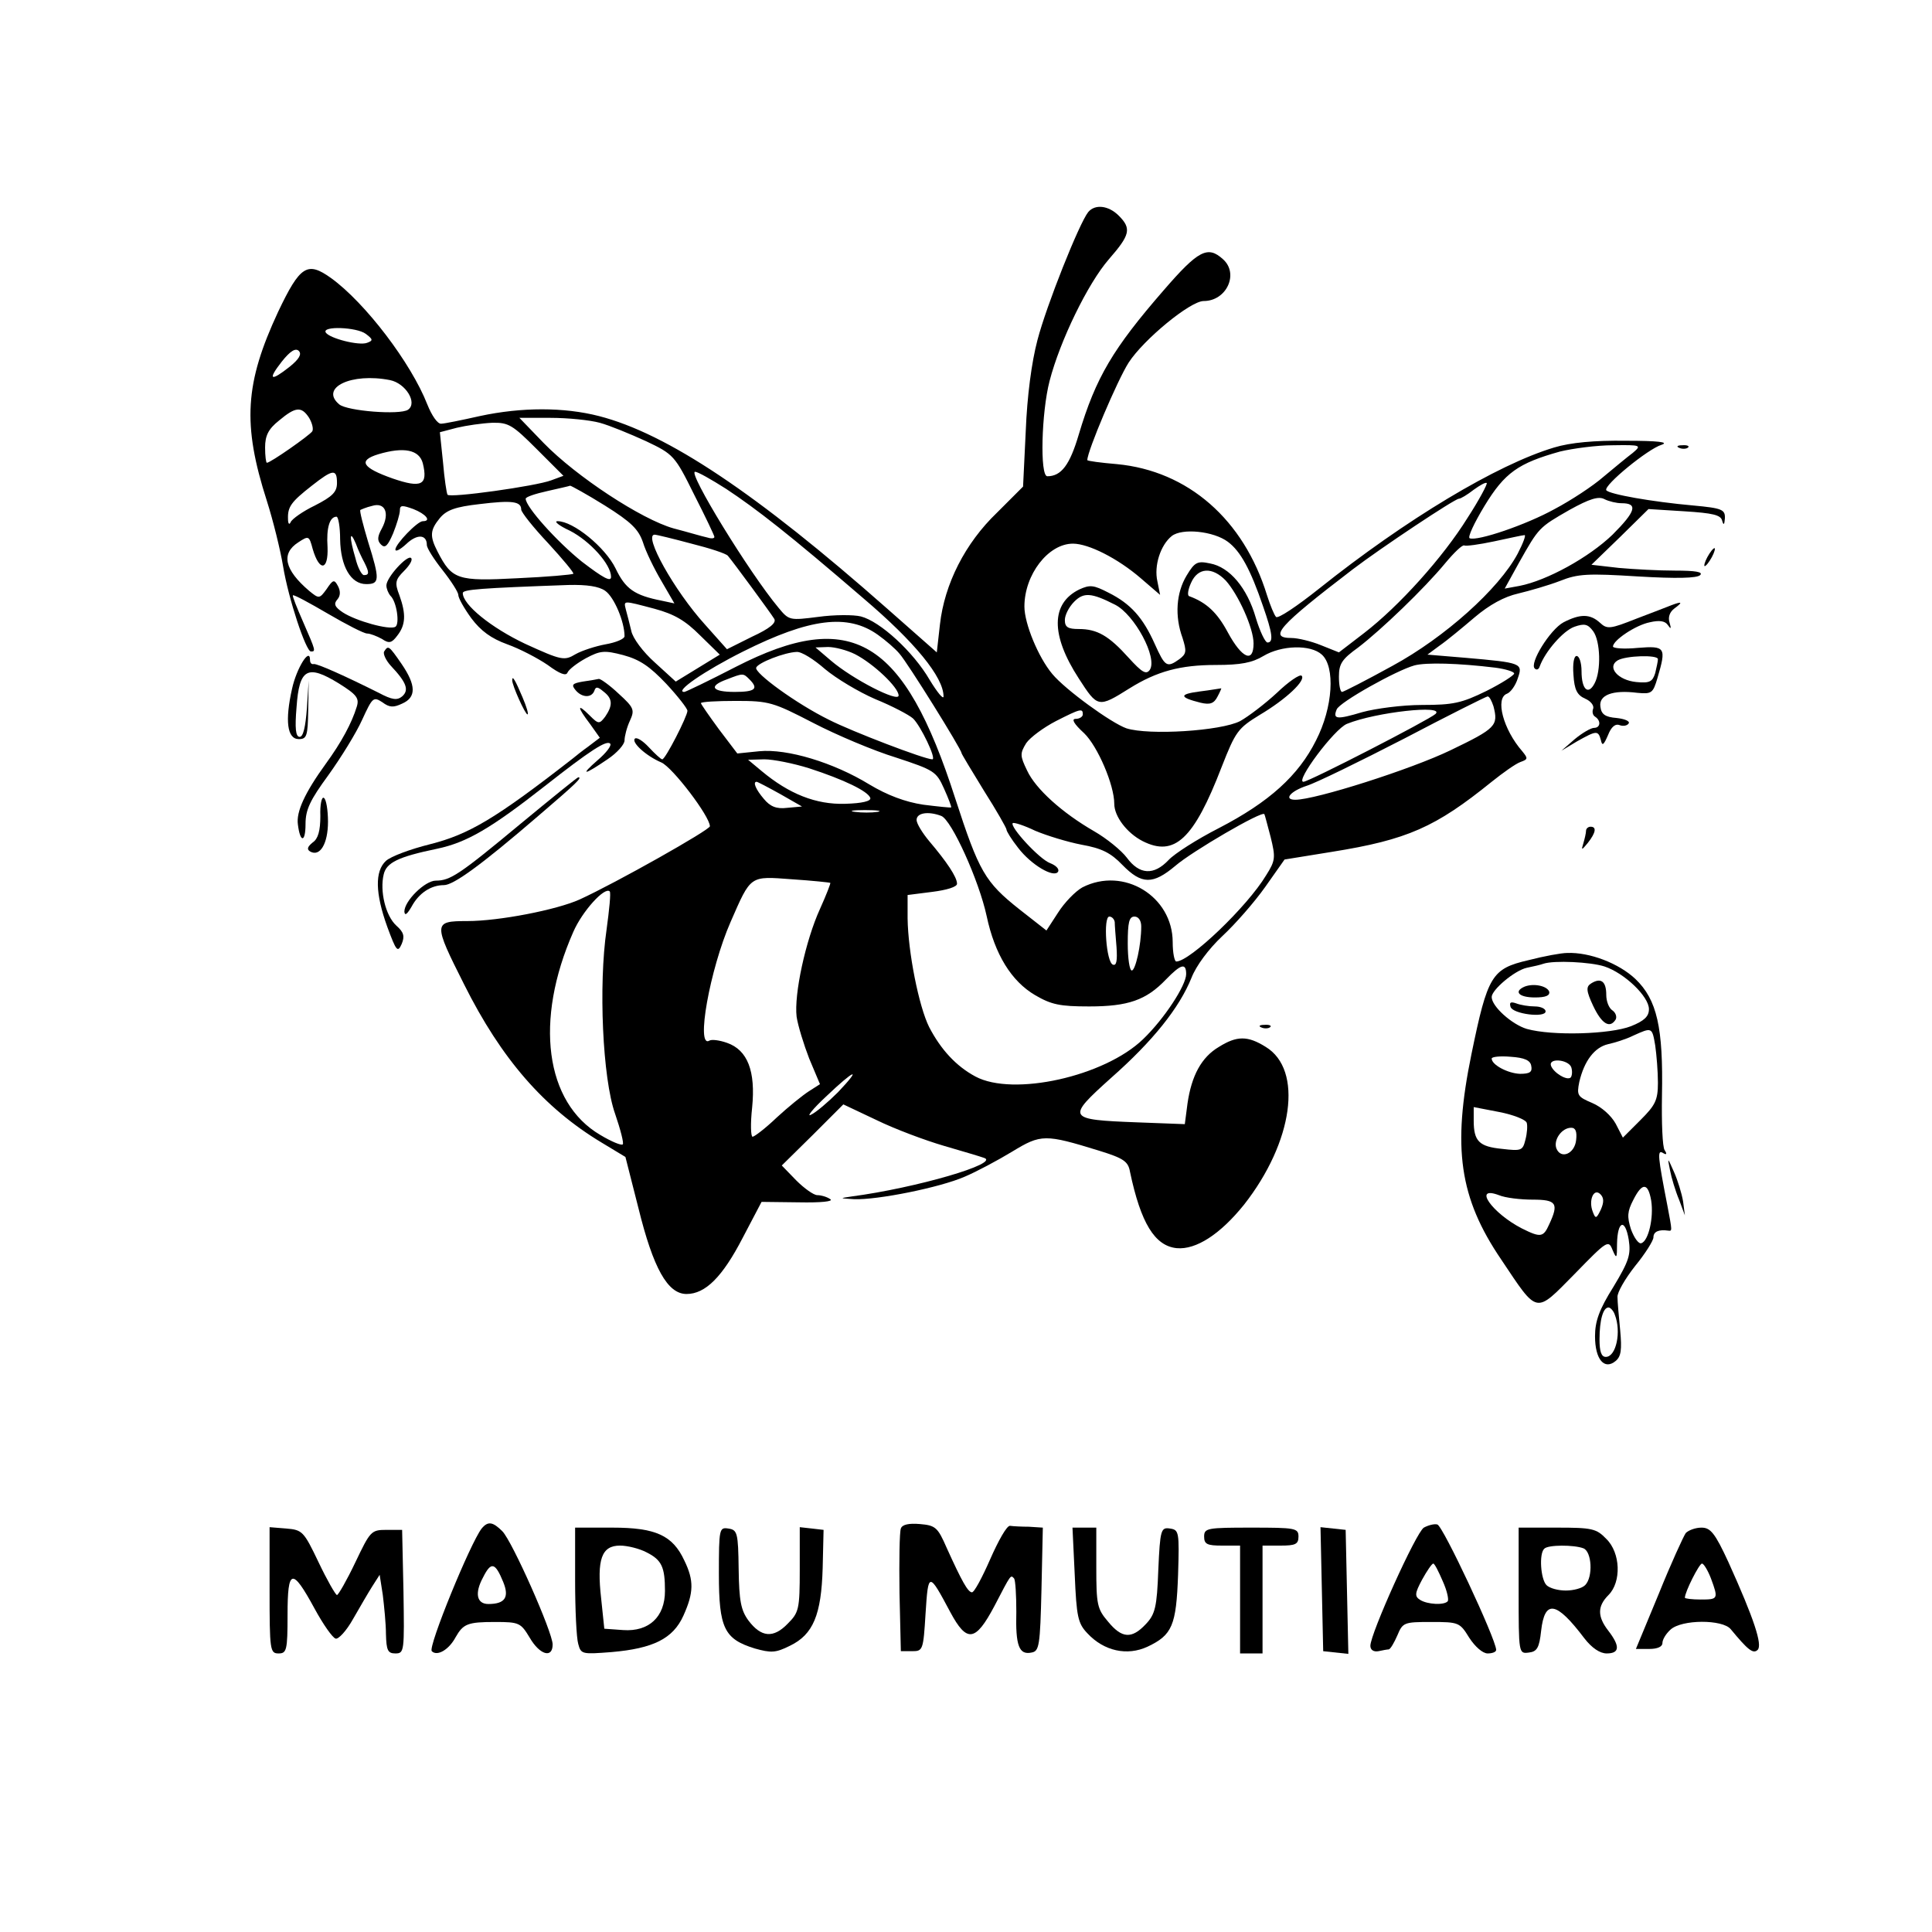 <?xml version="1.0" standalone="no"?>
<!DOCTYPE svg PUBLIC "-//W3C//DTD SVG 20010904//EN"
 "http://www.w3.org/TR/2001/REC-SVG-20010904/DTD/svg10.dtd">
<svg version="1.0" xmlns="http://www.w3.org/2000/svg"
 width="430pt" height="430pt" viewBox="0 0 430 430"
 preserveAspectRatio="xMidYMid meet">

<g transform="translate(0,430) scale(0.1,-0.1)"
fill="#000000" stroke="none">
<path d="M2422 3828 c-20 -25 -93 -208 -113 -285 -13 -49 -23 -125 -26 -202
l-6 -124 -58 -58 c-71 -68 -117 -159 -127 -249 l-7 -62 -110 97 c-291 257
-490 390 -642 429 -78 20 -172 20 -265 0 -40 -9 -79 -17 -86 -17 -8 -1 -21 18
-31 43 -36 92 -138 226 -214 281 -53 38 -69 28 -118 -75 -74 -159 -80 -250
-25 -421 14 -44 30 -109 36 -145 12 -73 51 -190 62 -190 11 0 11 1 -17 65 -14
32 -25 59 -23 60 2 2 37 -17 78 -41 41 -24 80 -44 87 -44 7 0 22 -6 33 -12 16
-11 22 -9 34 7 19 24 20 48 5 90 -11 28 -9 35 10 54 13 13 20 25 16 29 -8 8
-55 -43 -55 -61 0 -7 4 -17 9 -23 14 -13 21 -63 11 -69 -13 -8 -88 13 -117 32
-18 12 -21 19 -12 29 7 8 7 19 1 30 -8 15 -11 14 -25 -7 -16 -22 -17 -22 -39
-4 -55 47 -63 83 -24 108 23 15 24 15 32 -15 15 -51 35 -48 33 4 -3 44 5 68
20 68 4 0 8 -23 8 -50 1 -61 24 -100 58 -100 30 0 31 9 4 95 -11 37 -19 68
-17 70 2 1 13 6 26 9 29 9 40 -16 22 -50 -10 -18 -11 -27 -2 -36 9 -9 15 -3
27 25 8 20 15 43 15 51 0 12 5 12 30 3 28 -11 41 -27 21 -27 -12 0 -61 -51
-61 -63 0 -6 11 0 24 12 24 23 46 22 46 -2 0 -7 16 -32 35 -56 19 -24 35 -49
35 -55 0 -7 13 -30 29 -52 21 -28 44 -45 80 -58 28 -10 68 -31 90 -46 27 -20
41 -25 44 -17 3 7 21 21 41 32 32 17 41 18 83 7 37 -10 59 -25 96 -64 26 -28
47 -55 47 -60 0 -12 -49 -108 -56 -108 -3 0 -16 12 -30 27 -13 14 -27 23 -31
19 -8 -8 24 -38 59 -53 25 -11 108 -120 108 -142 0 -8 -209 -126 -290 -163
-51 -23 -179 -48 -250 -48 -76 0 -76 -4 -7 -141 83 -166 178 -275 306 -352
l53 -32 29 -114 c33 -134 65 -191 107 -191 42 0 80 38 125 125 l42 80 83 -1
c49 -1 78 2 70 7 -7 5 -20 9 -29 9 -8 0 -29 15 -47 33 l-32 33 69 68 68 68 74
-35 c41 -20 108 -45 149 -57 41 -12 82 -24 90 -27 38 -12 -151 -67 -295 -86
-27 -4 -27 -4 6 -6 52 -2 191 26 246 50 26 11 73 36 106 56 64 39 73 39 193 2
55 -17 65 -24 69 -47 24 -114 55 -165 104 -170 43 -4 97 31 150 97 109 139
132 300 48 351 -40 25 -64 25 -104 0 -39 -23 -61 -64 -70 -126 l-6 -46 -106 4
c-157 6 -158 9 -58 99 93 82 152 156 179 223 10 26 38 64 69 93 28 26 71 75
95 109 l43 61 105 17 c169 27 231 55 356 156 25 20 53 40 64 44 17 6 17 8 4
24 -42 48 -61 118 -34 128 8 3 19 18 24 34 12 34 9 35 -117 46 l-84 7 27 20
c16 11 51 40 78 63 33 28 66 46 97 53 25 6 67 18 93 28 40 16 62 17 174 10 85
-5 131 -4 138 3 7 7 -10 10 -56 10 -36 0 -92 3 -125 6 l-61 7 64 62 63 62 80
-5 c63 -4 81 -8 84 -21 3 -11 5 -9 6 5 1 20 -6 23 -71 29 -90 8 -187 25 -193
34 -6 11 93 92 123 101 18 6 -8 9 -79 9 -70 1 -124 -4 -160 -15 -127 -38 -330
-160 -523 -314 -49 -39 -92 -68 -96 -63 -4 4 -13 26 -20 48 -52 169 -176 277
-334 292 -36 3 -66 7 -66 9 0 20 67 178 92 217 33 51 137 137 167 137 51 0 79
61 43 93 -34 31 -55 20 -132 -69 -113 -130 -151 -194 -189 -321 -20 -68 -39
-93 -70 -93 -17 0 -13 143 5 212 23 89 85 217 132 271 47 54 51 68 22 97 -23
23 -53 26 -68 8z m-1608 -271 c16 -12 17 -15 3 -20 -18 -7 -84 10 -92 23 -9
15 69 12 89 -3z m-169 -73 c-43 -34 -50 -30 -18 11 19 24 31 31 38 24 7 -7 1
-18 -20 -35z m223 -30 c35 -7 62 -51 40 -66 -18 -12 -135 -3 -153 12 -44 37
27 71 113 54z m-180 -84 c7 -12 10 -25 7 -30 -6 -9 -93 -70 -101 -70 -2 0 -4
15 -4 34 0 26 7 41 31 60 37 31 50 32 67 6z m647 -11 c22 -6 68 -25 103 -41
61 -29 64 -32 107 -119 25 -49 45 -91 45 -94 0 -4 -8 -4 -17 -1 -10 2 -43 12
-74 20 -71 20 -216 115 -289 190 l-54 56 69 0 c39 0 88 -5 110 -11z m-140 -59
l59 -59 -27 -10 c-34 -13 -227 -40 -231 -32 -2 3 -7 36 -10 72 l-7 67 38 10
c21 5 56 10 78 11 37 1 46 -5 100 -59z m2439 -8 c-12 -9 -41 -33 -65 -53 -24
-21 -73 -53 -109 -72 -63 -35 -172 -72 -189 -65 -5 2 10 34 33 72 45 74 75 95
168 121 29 7 82 14 118 14 63 1 64 0 44 -17z m-2693 -23 c12 -49 -3 -56 -67
-34 -68 24 -78 40 -32 54 57 17 91 10 99 -20z m-191 -44 c0 -20 -10 -30 -49
-50 -27 -13 -51 -30 -54 -37 -3 -7 -6 -4 -6 7 -1 27 7 38 53 74 47 37 56 38
56 6z m866 -13 c68 -45 140 -101 306 -244 114 -97 178 -175 178 -218 0 -8 -14
9 -31 37 -36 62 -110 130 -153 141 -16 4 -59 4 -95 -1 -63 -8 -65 -8 -88 20
-66 79 -203 303 -186 303 6 0 36 -17 69 -38z m1650 -65 c-54 -87 -152 -196
-230 -256 l-56 -43 -40 16 c-22 9 -52 16 -65 16 -53 0 -30 26 136 153 63 48
227 157 236 157 4 0 19 9 33 20 14 10 26 17 29 15 2 -2 -17 -38 -43 -78z
m-1920 28 c59 -37 75 -53 85 -82 6 -20 25 -59 41 -86 l29 -50 -28 6 c-61 12
-81 26 -103 72 -23 47 -94 105 -129 105 -9 0 3 -10 27 -21 45 -23 92 -75 92
-103 0 -12 -18 -2 -65 34 -56 45 -125 122 -125 140 0 4 21 11 48 17 26 6 49
11 51 12 2 0 37 -19 77 -44z m2263 5 c37 0 32 -18 -20 -70 -53 -51 -146 -102
-207 -114 l-33 -6 32 58 c44 78 44 78 112 117 45 25 65 31 78 24 10 -5 27 -9
38 -9z m-2449 -14 c0 -6 27 -40 60 -75 33 -36 58 -66 56 -68 -2 -2 -58 -7
-125 -10 -133 -7 -145 -3 -177 59 -18 35 -17 48 5 75 15 18 35 25 88 31 73 9
93 6 93 -12z m1573 -72 c28 -21 50 -61 78 -143 21 -60 24 -81 10 -81 -5 0 -17
25 -26 55 -19 66 -58 113 -102 121 -28 6 -34 3 -52 -27 -23 -38 -27 -90 -9
-139 9 -29 9 -35 -7 -47 -28 -20 -32 -17 -55 34 -26 58 -53 89 -103 114 -33
17 -41 18 -65 7 -63 -31 -64 -101 -1 -198 42 -65 43 -66 113 -22 61 38 113 52
192 52 56 0 81 5 106 20 40 24 105 26 130 3 30 -27 25 -117 -13 -191 -39 -78
-104 -137 -216 -195 -49 -25 -99 -57 -112 -71 -33 -35 -65 -33 -93 5 -12 16
-45 43 -73 59 -71 41 -130 94 -149 135 -16 33 -16 38 -2 61 9 13 39 35 66 49
55 28 60 29 60 15 0 -5 -7 -10 -16 -10 -10 0 -4 -11 19 -32 30 -29 67 -115 67
-157 0 -28 28 -65 63 -83 71 -36 114 4 176 165 31 79 36 86 85 116 59 35 103
77 93 87 -4 4 -29 -13 -55 -38 -27 -25 -64 -53 -82 -63 -43 -22 -203 -32 -253
-16 -34 12 -136 86 -165 121 -31 37 -62 112 -62 150 0 71 53 140 108 140 35 0
100 -33 151 -77 l43 -37 -6 30 c-8 35 7 81 32 101 23 18 93 11 125 -13z
m-1922 -46 c11 -22 11 -28 -1 -28 -5 0 -14 17 -19 38 -14 47 -13 65 1 32 5
-14 14 -33 19 -42z m728 42 c40 -10 77 -22 81 -27 12 -14 95 -127 103 -140 6
-9 -10 -22 -49 -40 l-56 -28 -49 55 c-68 75 -138 200 -112 200 4 0 41 -9 82
-20z m1839 -22 c-42 -79 -163 -187 -279 -250 -58 -32 -109 -58 -112 -58 -4 0
-7 15 -7 34 0 29 7 39 43 65 51 39 147 131 194 188 20 24 38 41 42 39 3 -2 33
2 66 9 33 7 64 14 68 14 4 1 -3 -18 -15 -41z m-650 -60 c28 -31 62 -106 62
-140 0 -45 -26 -33 -57 24 -24 45 -48 67 -86 81 -5 1 -3 15 4 30 15 34 47 36
77 5z m-1381 -23 c20 -14 43 -69 43 -101 0 -6 -19 -14 -42 -18 -22 -4 -53 -14
-67 -22 -25 -15 -31 -14 -112 23 -76 36 -139 87 -139 113 0 8 39 11 235 18 41
1 68 -3 82 -13z m1135 -31 c43 -22 95 -118 77 -145 -8 -11 -17 -6 -47 27 -44
49 -70 64 -111 64 -24 0 -31 4 -31 20 0 11 9 29 21 41 21 21 38 20 91 -7z
m-1025 -9 c44 -12 68 -26 101 -59 l44 -43 -49 -30 -49 -30 -46 42 c-27 24 -50
55 -53 71 -4 16 -9 37 -12 47 -5 21 -8 21 64 2z m497 -58 c17 -12 39 -31 48
-42 18 -20 138 -213 138 -221 0 -2 23 -40 50 -84 28 -44 50 -83 50 -86 0 -4
11 -22 26 -41 29 -38 80 -68 89 -53 3 6 -5 14 -18 19 -24 9 -90 81 -83 89 3 2
25 -5 50 -17 26 -11 72 -25 103 -31 45 -8 65 -18 91 -45 43 -44 68 -44 118 -2
37 32 193 123 198 115 1 -1 7 -25 14 -51 11 -45 11 -52 -10 -85 -42 -70 -170
-192 -200 -192 -4 0 -8 19 -8 43 0 102 -109 169 -201 122 -16 -9 -40 -34 -54
-56 l-26 -40 -60 47 c-77 61 -90 84 -143 247 -114 355 -230 425 -488 293 -60
-31 -112 -56 -115 -56 -23 0 45 47 131 90 148 74 233 85 300 37z m-51 -43 c41
-21 97 -74 97 -92 0 -16 -102 36 -151 78 l-34 29 28 1 c15 0 42 -7 60 -16z
m-67 -33 c25 -21 75 -51 112 -67 37 -15 75 -35 84 -43 17 -16 53 -91 43 -91
-17 0 -179 62 -230 88 -73 36 -166 104 -162 116 4 11 63 34 90 35 11 1 39 -17
63 -38z m1492 3 c23 -3 42 -9 42 -13 0 -4 -28 -22 -62 -39 -55 -27 -74 -31
-143 -31 -44 0 -104 -8 -133 -16 -57 -17 -66 -16 -57 6 6 16 133 87 173 98 26
7 98 5 180 -5z m-1660 -26 c21 -21 13 -28 -33 -28 -51 0 -59 13 -17 28 36 14
36 14 50 0z m1656 -60 c11 -43 6 -49 -96 -98 -87 -42 -300 -110 -345 -110 -27
0 -11 19 25 31 20 6 118 54 217 105 99 52 183 94 186 94 4 0 9 -10 13 -22z
m-1514 -37 c52 -27 135 -62 184 -77 85 -28 90 -31 107 -69 10 -22 17 -41 16
-42 -2 -1 -30 2 -62 6 -40 6 -80 21 -120 45 -80 49 -183 80 -245 74 l-49 -5
-41 54 c-22 30 -40 56 -40 58 0 3 35 5 78 5 74 0 83 -3 172 -49z m1385 20
c-14 -13 -282 -151 -294 -151 -19 0 69 118 97 129 64 26 219 43 197 22z
m-1394 -121 c77 -25 131 -51 136 -66 2 -7 -18 -12 -56 -13 -65 -2 -125 22
-186 73 l-30 25 36 1 c20 0 65 -9 100 -20z m-65 -57 l49 -28 -33 -3 c-24 -3
-38 3 -52 20 -18 21 -25 38 -16 38 2 0 25 -12 52 -27z m217 -40 c-13 -2 -35
-2 -50 0 -16 2 -5 4 22 4 28 0 40 -2 28 -4z m142 -9 c23 -9 84 -144 101 -223
18 -85 55 -145 108 -176 36 -21 55 -25 120 -25 87 0 127 14 171 60 33 34 45
38 45 12 0 -25 -49 -100 -96 -145 -86 -83 -289 -128 -373 -83 -43 23 -77 60
-103 110 -23 46 -47 167 -48 242 l0 52 55 7 c32 4 55 11 55 18 0 15 -23 49
-62 95 -15 18 -28 39 -28 47 0 16 26 20 55 9z m-247 -149 c1 -1 -9 -27 -23
-58 -32 -70 -58 -190 -52 -240 3 -20 16 -62 28 -93 l24 -57 -25 -16 c-14 -9
-46 -35 -71 -58 -25 -24 -50 -43 -54 -43 -4 0 -5 29 -1 65 8 81 -10 128 -56
144 -17 6 -34 8 -39 5 -31 -19 1 159 47 264 46 105 42 102 137 95 45 -3 83 -7
85 -8z m-498 -104 c-18 -123 -9 -331 19 -410 12 -35 20 -66 17 -68 -3 -3 -25
6 -50 21 -123 72 -147 255 -60 452 20 46 70 101 81 90 3 -2 -1 -41 -7 -85z
m1131 17 c0 -7 2 -32 4 -56 2 -30 0 -42 -8 -39 -15 5 -22 107 -8 107 6 0 11
-6 12 -12z m59 -10 c0 -42 -13 -98 -21 -98 -5 0 -9 27 -9 60 0 47 3 60 15 60
9 0 15 -9 15 -22z m-675 -369 c-22 -22 -49 -45 -60 -50 -11 -6 4 13 33 40 64
61 82 68 27 10z"/>
<path d="M2670 2761 c-46 -6 -46 -13 2 -25 21 -5 30 -2 38 14 6 11 9 19 8 18
-2 0 -23 -4 -48 -7z"/>
<path d="M3738 3303 c7 -3 16 -2 19 1 4 3 -2 6 -13 5 -11 0 -14 -3 -6 -6z"/>
<path d="M3800 3060 c-6 -11 -8 -20 -6 -20 3 0 10 9 16 20 6 11 8 20 6 20 -3
0 -10 -9 -16 -20z"/>
<path d="M3720 2953 c-8 -3 -43 -17 -78 -30 -58 -23 -65 -24 -81 -9 -22 20
-44 20 -81 1 -30 -16 -77 -92 -64 -103 4 -4 9 -2 11 5 12 33 52 79 77 88 23 8
30 6 42 -10 16 -22 18 -88 3 -116 -14 -27 -29 -14 -29 27 0 19 -5 34 -11 34
-6 0 -9 -17 -7 -42 2 -33 8 -45 26 -53 12 -5 20 -15 18 -22 -3 -7 -1 -15 4
-18 14 -9 12 -25 -2 -25 -7 0 -26 -11 -43 -25 l-30 -26 35 21 c43 24 47 25 53
3 3 -14 6 -12 16 11 7 18 16 26 26 22 8 -3 17 -1 20 4 3 5 -9 10 -27 12 -25 2
-34 8 -36 25 -4 26 27 38 82 31 32 -3 35 -1 45 33 20 68 18 72 -44 67 -30 -3
-55 -1 -55 3 0 14 51 48 82 54 21 5 34 3 40 -6 7 -10 8 -9 4 5 -4 12 0 24 11
32 19 14 17 16 -7 7z m-30 -120 c0 -5 -3 -18 -6 -31 -6 -19 -12 -23 -42 -20
-41 4 -66 33 -42 48 18 11 90 13 90 3z"/>
<path d="M855 2850 c-3 -5 4 -20 15 -32 35 -37 41 -54 25 -68 -11 -9 -22 -8
-52 8 -72 36 -138 66 -145 64 -5 -1 -8 3 -8 9 0 30 -30 -18 -40 -64 -16 -71
-11 -112 15 -112 18 0 20 7 21 65 l1 65 -4 -62 c-3 -40 -8 -63 -16 -63 -9 0
-11 19 -7 66 6 86 24 96 94 53 40 -25 46 -33 40 -52 -11 -36 -34 -79 -69 -127
-47 -65 -66 -107 -62 -135 5 -41 17 -41 17 1 0 32 10 53 51 109 28 39 62 94
75 123 23 50 25 52 45 39 16 -12 25 -12 44 -3 32 14 31 41 -1 88 -29 42 -30
42 -39 28z"/>
<path d="M1140 2786 c0 -12 29 -76 34 -76 3 0 -2 17 -11 38 -16 38 -23 50 -23
38z"/>
<path d="M1297 2783 c-23 -4 -26 -7 -16 -19 14 -17 36 -18 42 -1 3 9 7 9 20
-2 21 -16 21 -31 4 -56 -13 -17 -15 -17 -35 3 -28 28 -28 19 1 -19 l22 -31
-25 -19 c-14 -10 -29 -22 -35 -27 -172 -134 -231 -169 -318 -191 -44 -11 -87
-27 -98 -37 -25 -23 -24 -72 3 -147 20 -54 23 -58 32 -38 7 17 5 26 -12 41
-24 22 -37 77 -28 114 6 26 32 39 119 57 66 14 119 45 239 139 103 81 138 103
146 95 4 -4 -9 -21 -28 -37 -40 -35 -31 -34 22 2 21 14 38 33 38 42 0 9 5 29
12 44 11 24 9 29 -25 60 -20 19 -40 33 -44 33 -5 -1 -21 -4 -36 -6z"/>
<path d="M1158 2466 c-136 -113 -156 -126 -188 -126 -24 0 -70 -45 -70 -69 1
-10 6 -6 16 11 16 30 43 48 72 48 21 0 81 43 210 154 84 72 99 86 89 86 -2 0
-60 -47 -129 -104z"/>
<path d="M713 2484 c0 -33 -5 -51 -17 -59 -11 -9 -14 -15 -6 -20 22 -13 40 17
40 66 0 26 -4 50 -9 53 -5 4 -9 -15 -8 -40z"/>
<path d="M3530 2451 c0 -5 -3 -18 -6 -28 -5 -16 -4 -16 10 1 18 23 20 36 6 36
-5 0 -10 -4 -10 -9z"/>
<path d="M3402 2163 c-82 -19 -91 -34 -127 -209 -43 -209 -27 -320 66 -457 83
-124 75 -122 164 -32 72 74 75 76 84 53 9 -21 10 -19 10 14 1 51 18 57 26 9 5
-33 1 -47 -34 -105 -32 -51 -41 -77 -41 -110 0 -52 21 -76 46 -55 12 10 14 25
10 68 -3 31 -6 64 -6 74 -1 10 17 41 39 69 23 28 41 57 41 64 0 13 12 18 33
15 9 -1 9 -2 -2 56 -21 108 -23 125 -10 117 8 -5 10 -3 4 6 -5 7 -7 62 -6 122
3 151 -11 213 -59 259 -37 35 -102 60 -152 58 -13 0 -51 -7 -86 -16z m169 -14
c45 -15 99 -67 99 -95 0 -16 -10 -26 -40 -38 -46 -18 -175 -22 -232 -6 -33 10
-78 50 -78 71 0 16 51 59 78 65 15 3 32 7 37 9 24 8 105 4 136 -6z m113 -176
c3 -21 6 -58 6 -83 0 -39 -6 -50 -39 -83 l-39 -39 -16 31 c-10 18 -31 37 -52
46 -33 14 -35 17 -29 47 11 47 34 77 64 84 14 3 40 11 56 19 42 19 42 19 49
-22z m-276 -45 c3 -14 -3 -18 -25 -18 -27 1 -63 20 -63 34 0 4 19 6 42 4 31
-2 44 -8 46 -20z m89 -3 c3 -9 2 -19 -1 -23 -8 -8 -38 10 -44 26 -6 18 38 14
45 -3z m-99 -124 c2 -6 1 -23 -3 -38 -6 -24 -9 -25 -52 -20 -51 5 -63 17 -63
63 l0 30 57 -11 c31 -6 59 -17 61 -24z m110 -38 c-3 -31 -34 -44 -44 -19 -7
19 12 46 33 46 10 0 13 -9 11 -27z m167 -135 c6 -38 -6 -90 -22 -95 -6 -2 -16
12 -23 31 -9 28 -8 40 5 65 20 40 33 39 40 -1z m-264 2 c53 0 59 -8 37 -55
-13 -29 -19 -30 -61 -9 -66 34 -110 96 -51 74 14 -6 48 -10 75 -10z m152 -22
c-10 -21 -12 -21 -18 -5 -10 25 2 54 17 39 8 -8 8 -18 1 -34z m31 -234 c15
-38 3 -94 -20 -94 -10 0 -14 12 -14 39 0 43 8 71 20 71 4 0 11 -7 14 -16z"/>
<path d="M3541 2111 c-11 -7 -11 -16 5 -50 19 -40 37 -51 50 -30 3 6 0 15 -7
20 -8 5 -14 20 -14 35 0 30 -12 39 -34 25z"/>
<path d="M3393 2104 c-25 -11 -12 -24 23 -24 24 0 34 4 32 13 -5 13 -35 19
-55 11z"/>
<path d="M3362 2059 c5 -16 78 -25 78 -10 0 6 -11 11 -24 11 -13 0 -32 3 -42
7 -12 4 -15 2 -12 -8z"/>
<path d="M2808 2013 c7 -3 16 -2 19 1 4 3 -2 6 -13 5 -11 0 -14 -3 -6 -6z"/>
<path d="M3717 1695 c3 -16 12 -46 20 -65 l13 -35 -4 31 c-3 18 -12 47 -20 65
-15 34 -15 34 -9 4z"/>
<path d="M1072 898 c-25 -32 -120 -264 -111 -273 12 -12 38 3 53 31 17 30 27
34 88 34 54 0 57 -2 77 -35 22 -38 51 -47 51 -15 0 27 -90 230 -112 252 -21
21 -32 23 -46 6z m48 -119 c14 -34 4 -49 -33 -49 -26 0 -31 24 -12 59 18 36
27 34 45 -10z"/>
<path d="M2005 898 c-3 -8 -4 -72 -3 -144 l3 -129 25 0 c24 0 25 2 30 84 6 93
7 93 55 3 37 -69 56 -66 98 13 38 73 36 70 44 62 3 -4 5 -37 5 -74 -2 -76 6
-97 34 -91 17 3 19 15 22 141 l3 137 -31 2 c-16 0 -35 1 -42 2 -7 1 -26 -33
-44 -74 -18 -41 -36 -75 -41 -74 -9 1 -22 24 -56 99 -20 46 -25 50 -60 53 -24
2 -39 -1 -42 -10z"/>
<path d="M3169 900 c-17 -10 -119 -236 -119 -263 0 -9 7 -14 18 -12 9 2 20 4
23 4 4 1 12 15 19 31 12 29 15 30 75 30 62 0 64 -1 85 -35 13 -20 30 -35 41
-35 10 0 19 3 19 8 -1 25 -119 277 -131 279 -7 2 -21 -2 -30 -7z m42 -119 c10
-22 14 -42 11 -45 -8 -9 -45 -7 -61 3 -13 8 -12 15 4 45 11 20 22 36 25 36 3
0 12 -18 21 -39z"/>
<path d="M600 761 c0 -134 1 -141 20 -141 18 0 20 7 20 86 0 103 10 106 60 14
19 -35 40 -65 47 -67 6 -2 24 17 39 44 15 26 34 59 43 73 l16 25 7 -45 c3 -25
7 -64 7 -87 1 -36 4 -43 21 -43 20 0 20 5 18 138 l-3 137 -35 0 c-34 0 -36 -3
-69 -72 -19 -40 -38 -73 -41 -73 -3 0 -22 33 -41 73 -33 69 -36 72 -72 75
l-37 3 0 -140z"/>
<path d="M1280 783 c0 -65 3 -129 7 -142 6 -23 9 -23 74 -18 93 8 137 30 160
81 23 51 24 78 2 123 -26 56 -64 73 -160 73 l-83 0 0 -117z m159 62 c34 -17
41 -33 41 -86 0 -58 -36 -91 -93 -87 l-42 3 -7 67 c-10 88 1 118 42 118 17 0
44 -7 59 -15z"/>
<path d="M1600 797 c0 -121 12 -145 80 -166 36 -10 46 -10 78 6 52 25 70 69
73 173 l2 85 -26 3 -27 3 0 -94 c0 -89 -2 -96 -27 -121 -32 -33 -59 -30 -87 7
-17 23 -21 44 -22 115 -1 81 -3 87 -23 90 -20 3 -21 0 -21 -101z"/>
<path d="M2392 795 c4 -93 7 -108 28 -130 37 -40 89 -51 134 -30 55 26 64 47
68 160 3 96 2 100 -18 103 -20 3 -22 -2 -26 -92 -3 -83 -7 -99 -28 -121 -31
-33 -53 -32 -84 6 -24 28 -26 38 -26 120 l0 89 -26 0 -27 0 5 -105z"/>
<path d="M2680 880 c0 -17 7 -20 40 -20 l40 0 0 -120 0 -120 25 0 25 0 0 120
0 120 40 0 c33 0 40 3 40 20 0 19 -7 20 -105 20 -98 0 -105 -1 -105 -20z"/>
<path d="M2942 763 l3 -138 28 -3 28 -3 -3 138 -3 138 -28 3 -28 3 3 -138z"/>
<path d="M3380 759 c0 -140 0 -140 23 -137 18 2 23 11 27 48 8 71 34 66 96
-16 17 -22 35 -34 50 -34 29 0 30 16 4 50 -25 32 -25 55 0 80 29 29 27 94 -5
125 -22 23 -32 25 -110 25 l-85 0 0 -141z m144 95 c19 -7 22 -64 4 -82 -7 -7
-26 -12 -43 -12 -17 0 -36 5 -43 12 -13 13 -17 70 -5 81 8 9 66 9 87 1z"/>
<path d="M3752 888 c-5 -7 -33 -68 -60 -135 l-51 -123 30 0 c18 0 29 5 29 13
0 8 8 21 18 30 25 23 116 23 134 1 38 -46 50 -56 60 -46 11 11 -8 69 -65 195
-30 65 -40 77 -60 77 -14 0 -29 -6 -35 -12z m56 -101 c17 -46 16 -47 -23 -47
-19 0 -35 2 -35 4 0 13 32 76 38 76 4 0 13 -15 20 -33z"/>
</g>
</svg>
